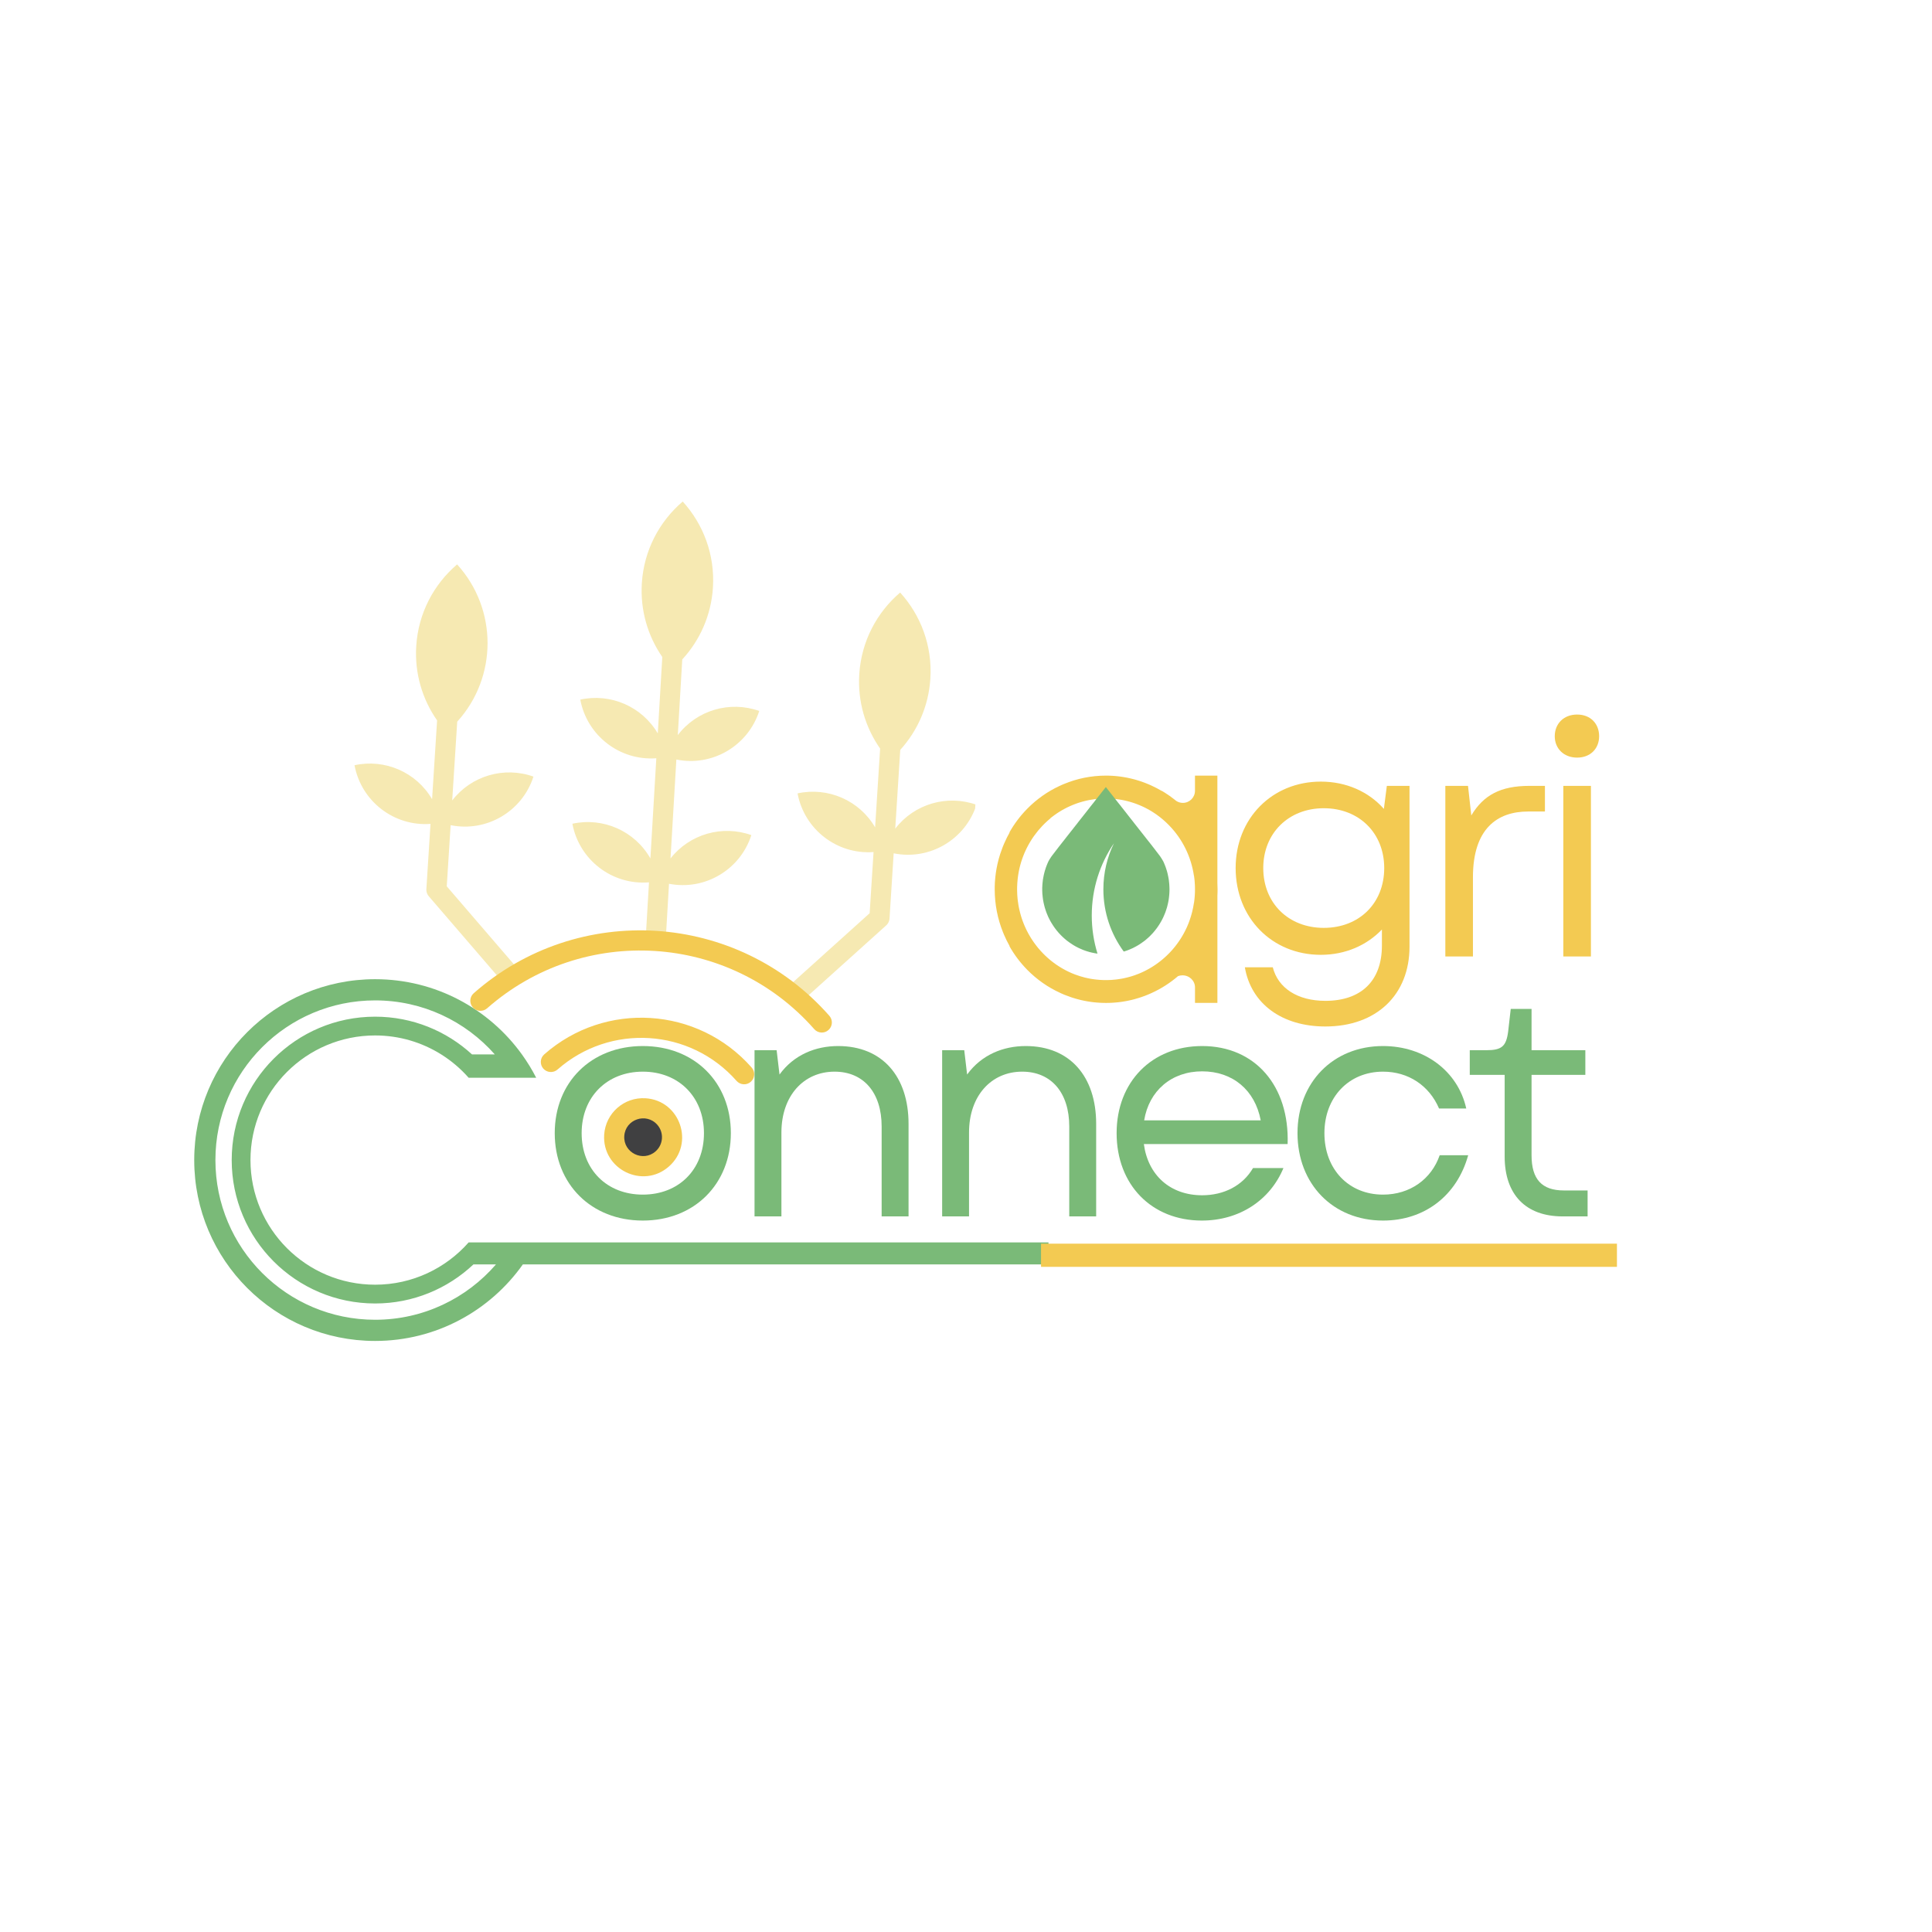 <svg xmlns="http://www.w3.org/2000/svg" xmlns:xlink="http://www.w3.org/1999/xlink" width="500" zoomAndPan="magnify" viewBox="0 0 375 375" height="500" preserveAspectRatio="xMidYMid meet" version="1.0"><defs><g/><clipPath id="181aca37aa"><path d="M 37.5 190.062 L 204 190.062 L 204 260.562 L 37.5 260.562 Z M 37.5 190.062 " clip-rule="nonzero"/></clipPath><clipPath id="b800d62bb9"><path d="M 193.039 150.547 L 236.539 150.547 L 236.539 194.797 L 193.039 194.797 Z M 193.039 150.547 " clip-rule="nonzero"/></clipPath><clipPath id="bad29632bf"><path d="M 118 214 L 132 214 L 132 227 L 118 227 Z M 118 214 " clip-rule="nonzero"/></clipPath><clipPath id="f67d741aa8"><path d="M 72.316 93.465 L 192.82 101.125 L 184.352 234.355 L 63.848 226.695 Z M 72.316 93.465 " clip-rule="nonzero"/></clipPath><clipPath id="145faebf24"><path d="M 72.316 93.465 L 192.82 101.125 L 184.352 234.355 L 63.848 226.695 Z M 72.316 93.465 " clip-rule="nonzero"/></clipPath><clipPath id="4ce171c03d"><path d="M 68 97 L 190 97 L 190 195 L 68 195 Z M 68 97 " clip-rule="nonzero"/></clipPath><clipPath id="c87dede542"><path d="M 72.316 93.465 L 192.82 101.125 L 184.352 234.355 L 63.848 226.695 Z M 72.316 93.465 " clip-rule="nonzero"/></clipPath><clipPath id="5d6f3d460e"><path d="M 72.316 93.465 L 192.82 101.125 L 184.352 234.355 L 63.848 226.695 Z M 72.316 93.465 " clip-rule="nonzero"/></clipPath><clipPath id="485a0b5b7d"><path d="M 91 180 L 162 180 L 162 229 L 91 229 Z M 91 180 " clip-rule="nonzero"/></clipPath><clipPath id="4fd4760ef6"><path d="M 72.316 93.465 L 192.82 101.125 L 184.352 234.355 L 63.848 226.695 Z M 72.316 93.465 " clip-rule="nonzero"/></clipPath><clipPath id="60ba188825"><path d="M 72.316 93.465 L 192.82 101.125 L 184.352 234.355 L 63.848 226.695 Z M 72.316 93.465 " clip-rule="nonzero"/></clipPath></defs><g clip-path="url(#181aca37aa)"><path fill="#7aba78" d="M 72.809 256.164 C 55.688 256.164 41.812 242.289 41.812 225.168 C 41.812 208.051 55.688 194.176 72.809 194.176 C 82.062 194.176 90.367 198.234 96.043 204.664 L 91.621 204.664 C 86.668 200.117 80.062 197.336 72.809 197.336 C 57.438 197.336 44.973 209.797 44.973 225.168 C 44.973 240.539 57.438 253.004 72.809 253.004 C 80.199 253.004 86.914 250.117 91.898 245.418 L 96.27 245.418 C 90.586 251.996 82.184 256.164 72.809 256.164 Z M 203.508 241.148 L 90.965 241.148 C 86.531 246.18 80.039 249.359 72.809 249.359 C 59.449 249.359 48.617 238.527 48.617 225.168 C 48.617 211.809 59.449 200.98 72.809 200.98 C 77.523 200.98 81.922 202.332 85.641 204.664 C 87.625 205.91 89.422 207.438 90.965 209.191 L 104.074 209.191 C 103.266 207.609 102.336 206.098 101.305 204.664 C 94.93 195.82 84.543 190.062 72.809 190.062 C 53.418 190.062 37.699 205.781 37.699 225.168 C 37.699 244.559 53.418 260.277 72.809 260.277 C 84.656 260.277 95.129 254.406 101.488 245.418 L 203.508 245.418 L 203.508 241.148 " fill-opacity="1" fill-rule="nonzero"/></g><path fill="#f3ca52" d="M 202.328 171.723 C 202.328 171.777 202.32 171.828 202.32 171.875 C 202.316 171.941 202.312 172.008 202.312 172.078 C 202.309 172.156 202.309 172.223 202.301 172.301 L 202.301 172.605 C 202.301 172.211 202.32 171.816 202.355 171.422 C 202.344 171.52 202.336 171.621 202.328 171.723 Z M 202.328 171.723 " fill-opacity="1" fill-rule="nonzero"/><path fill="#f3ca52" d="M 202.309 173.055 C 202.312 173.152 202.316 173.238 202.32 173.34 C 202.32 173.379 202.328 173.43 202.328 173.473 C 202.332 173.551 202.34 173.625 202.348 173.699 C 202.316 173.336 202.301 172.973 202.301 172.605 L 202.301 172.844 C 202.301 172.914 202.309 172.984 202.309 173.055 Z M 202.309 173.055 " fill-opacity="1" fill-rule="nonzero"/><path fill="#f3ca52" d="M 202.465 170.559 C 202.449 170.633 202.438 170.711 202.426 170.793 C 202.414 170.867 202.406 170.949 202.395 171.031 C 202.395 171.043 202.395 171.059 202.395 171.07 C 202.418 170.887 202.441 170.703 202.473 170.52 C 202.469 170.531 202.465 170.543 202.465 170.559 Z M 202.465 170.559 " fill-opacity="1" fill-rule="nonzero"/><path fill="#f3ca52" d="M 202.449 174.57 C 202.465 174.68 202.484 174.785 202.504 174.887 C 202.484 174.766 202.465 174.645 202.445 174.52 C 202.445 174.543 202.445 174.559 202.449 174.57 Z M 202.449 174.57 " fill-opacity="1" fill-rule="nonzero"/><path fill="#f3ca52" d="M 202.582 175.285 C 202.582 175.293 202.586 175.301 202.59 175.309 C 202.582 175.277 202.574 175.25 202.57 175.219 C 202.574 175.238 202.578 175.262 202.582 175.285 Z M 202.582 175.285 " fill-opacity="1" fill-rule="nonzero"/><path fill="#f3ca52" d="M 202.543 170.125 C 202.562 170.02 202.586 169.91 202.609 169.809 C 202.582 169.91 202.559 170.02 202.543 170.125 Z M 202.543 170.125 " fill-opacity="1" fill-rule="nonzero"/><path fill="#f3ca52" d="M 202.625 169.734 C 202.625 169.738 202.621 169.742 202.621 169.75 C 202.629 169.715 202.637 169.684 202.645 169.648 C 202.637 169.68 202.629 169.703 202.625 169.734 Z M 202.625 169.734 " fill-opacity="1" fill-rule="nonzero"/><path fill="#f3ca52" d="M 202.711 169.379 C 202.707 169.406 202.699 169.434 202.695 169.461 C 202.703 169.414 202.715 169.367 202.727 169.324 C 202.723 169.344 202.715 169.359 202.711 169.379 Z M 202.711 169.379 " fill-opacity="1" fill-rule="nonzero"/><path fill="#f3ca52" d="M 202.812 176.199 L 202.84 176.289 C 202.812 176.195 202.785 176.102 202.758 176.008 C 202.777 176.074 202.793 176.137 202.812 176.199 Z M 202.812 176.199 " fill-opacity="1" fill-rule="nonzero"/><path fill="#f3ca52" d="M 202.777 169.145 C 202.797 169.062 202.82 168.984 202.844 168.906 C 202.832 168.934 202.824 168.961 202.816 168.988 C 202.805 169.039 202.789 169.094 202.777 169.145 Z M 202.777 169.145 " fill-opacity="1" fill-rule="nonzero"/><path fill="#f3ca52" d="M 202.93 168.641 C 202.969 168.508 203.016 168.375 203.062 168.246 C 203.051 168.27 203.043 168.293 203.035 168.32 C 203 168.426 202.961 168.531 202.93 168.641 Z M 202.93 168.641 " fill-opacity="1" fill-rule="nonzero"/><path fill="#f3ca52" d="M 203.062 168.246 C 203.074 168.215 203.082 168.184 203.098 168.152 C 203.094 168.156 203.09 168.16 203.09 168.164 C 203.082 168.191 203.074 168.219 203.062 168.246 Z M 203.062 168.246 " fill-opacity="1" fill-rule="nonzero"/><path fill="#f3ca52" d="M 205.617 181.195 C 205.57 181.145 205.523 181.094 205.48 181.043 C 205.5 181.066 205.52 181.086 205.535 181.105 C 205.562 181.137 205.59 181.168 205.617 181.195 Z M 205.617 181.195 " fill-opacity="1" fill-rule="nonzero"/><path fill="#f3ca52" d="M 207.07 182.555 C 207.047 182.535 207.023 182.516 207 182.496 C 207.008 182.504 207.016 182.512 207.023 182.516 Z M 207.07 182.555 " fill-opacity="1" fill-rule="nonzero"/><path fill="#f3ca52" d="M 210.672 184.531 C 210.637 184.52 210.602 184.508 210.566 184.496 C 210.574 184.5 210.586 184.504 210.594 184.508 C 210.621 184.516 210.645 184.523 210.672 184.531 Z M 210.672 184.531 " fill-opacity="1" fill-rule="nonzero"/><path fill="#f3ca52" d="M 211.633 184.82 C 211.551 184.801 211.469 184.777 211.391 184.758 C 211.434 184.773 211.473 184.781 211.52 184.793 C 211.555 184.801 211.598 184.812 211.633 184.82 Z M 211.633 184.82 " fill-opacity="1" fill-rule="nonzero"/><path fill="#f3ca52" d="M 212 184.91 C 211.945 184.898 211.895 184.887 211.84 184.871 C 211.863 184.879 211.883 184.887 211.906 184.891 C 211.938 184.898 211.969 184.902 212 184.91 Z M 212 184.91 " fill-opacity="1" fill-rule="nonzero"/><path fill="#f3ca52" d="M 212.109 184.934 C 212.121 184.934 212.129 184.938 212.137 184.938 C 212.125 184.938 212.109 184.934 212.098 184.93 C 212.102 184.93 212.105 184.934 212.109 184.934 Z M 212.109 184.934 " fill-opacity="1" fill-rule="nonzero"/><path fill="#f3ca52" d="M 212.16 184.945 C 212.184 184.949 212.207 184.953 212.23 184.957 C 212.199 184.953 212.168 184.945 212.137 184.938 C 212.145 184.941 212.156 184.941 212.16 184.945 Z M 212.16 184.945 " fill-opacity="1" fill-rule="nonzero"/><path fill="#f3ca52" d="M 212.531 185.016 C 212.551 185.02 212.562 185.023 212.582 185.027 C 212.547 185.02 212.508 185.012 212.477 185.004 C 212.496 185.008 212.512 185.016 212.531 185.016 Z M 212.531 185.016 " fill-opacity="1" fill-rule="nonzero"/><path fill="#f3ca52" d="M 213.066 185.098 C 213.055 185.098 213.039 185.094 213.023 185.09 C 213.023 185.09 213.02 185.09 213.016 185.09 C 213.016 185.09 213.02 185.09 213.023 185.094 C 213.039 185.094 213.055 185.098 213.066 185.098 Z M 213.066 185.098 " fill-opacity="1" fill-rule="nonzero"/><path fill="#f3ca52" d="M 218.707 184.508 C 218.715 184.504 218.719 184.5 218.73 184.496 C 218.699 184.508 218.668 184.52 218.641 184.527 C 218.66 184.52 218.684 184.512 218.707 184.508 Z M 218.707 184.508 " fill-opacity="1" fill-rule="nonzero"/><g clip-path="url(#b800d62bb9)"><path fill="#f3ca52" d="M 236.293 171.391 L 236.293 150.551 L 231.945 150.551 L 231.945 153.484 C 231.945 154.785 230.895 155.84 229.594 155.84 C 229.105 155.84 228.652 155.691 228.277 155.438 C 228.277 155.434 228.273 155.434 228.27 155.43 C 228.176 155.352 228.078 155.27 227.977 155.195 C 227.375 154.715 226.75 154.27 226.109 153.867 C 225.914 153.742 225.715 153.621 225.516 153.504 C 225.504 153.5 225.492 153.492 225.48 153.488 L 225.48 153.496 C 225.492 153.504 225.504 153.508 225.516 153.516 L 225.516 153.535 C 224.871 153.152 224.211 152.809 223.539 152.5 C 223.531 152.496 223.523 152.492 223.516 152.488 C 223.484 152.473 223.457 152.461 223.426 152.449 C 223.348 152.41 223.266 152.375 223.188 152.34 C 223.156 152.328 223.129 152.316 223.098 152.305 C 223.098 152.305 223.094 152.301 223.094 152.301 C 223.086 152.297 223.078 152.297 223.07 152.289 C 223.055 152.281 223.035 152.273 223.02 152.27 C 222.914 152.223 222.805 152.18 222.699 152.137 C 222.684 152.129 222.672 152.125 222.66 152.121 C 222.547 152.07 222.434 152.027 222.32 151.984 C 222.316 151.98 222.309 151.98 222.305 151.977 C 222.297 151.977 222.289 151.973 222.281 151.969 C 221.988 151.855 221.691 151.746 221.391 151.648 C 221.285 151.613 221.18 151.574 221.07 151.543 C 220.883 151.484 220.699 151.426 220.512 151.371 C 220.391 151.336 220.266 151.301 220.145 151.27 C 219.98 151.223 219.812 151.18 219.645 151.145 C 219.547 151.117 219.449 151.098 219.352 151.074 C 219.32 151.066 219.293 151.059 219.262 151.055 C 219.211 151.043 219.164 151.031 219.113 151.023 C 219.004 150.996 218.895 150.973 218.785 150.953 C 218.68 150.93 218.574 150.914 218.469 150.895 C 218.383 150.875 218.293 150.863 218.203 150.848 C 218.074 150.824 217.945 150.801 217.812 150.785 C 217.688 150.766 217.559 150.746 217.43 150.73 C 217.297 150.711 217.156 150.695 217.02 150.68 C 216.828 150.656 216.633 150.637 216.438 150.621 C 216.352 150.613 216.262 150.605 216.176 150.602 C 216.082 150.594 215.996 150.59 215.902 150.582 C 215.828 150.578 215.754 150.574 215.68 150.574 C 215.613 150.57 215.547 150.566 215.484 150.566 L 215.477 150.566 C 215.359 150.559 215.246 150.555 215.129 150.551 L 215.105 150.551 C 214.953 150.551 214.801 150.547 214.648 150.547 C 211.773 150.547 209.023 151.125 206.508 152.176 C 206.5 152.176 206.496 152.18 206.488 152.184 C 206.363 152.234 206.238 152.289 206.113 152.34 C 206.074 152.355 206.039 152.371 206 152.395 C 205.871 152.449 205.738 152.512 205.605 152.574 C 203.34 153.629 201.219 155.109 199.355 157.008 C 197.988 158.406 196.844 159.941 195.922 161.578 C 195.914 161.59 195.906 161.598 195.902 161.609 C 195.906 161.613 195.91 161.613 195.91 161.613 C 195.918 161.602 195.926 161.586 195.93 161.578 L 195.973 161.578 C 195.609 162.219 195.281 162.875 194.988 163.543 C 194.984 163.551 194.977 163.562 194.977 163.57 C 194.961 163.602 194.945 163.629 194.934 163.66 C 194.898 163.738 194.863 163.82 194.828 163.902 C 194.816 163.934 194.805 163.961 194.793 163.992 C 194.793 163.992 194.793 163.996 194.793 163.996 C 194.789 164.004 194.781 164.012 194.781 164.023 C 194.773 164.039 194.766 164.055 194.758 164.074 C 194.727 164.148 194.695 164.227 194.664 164.301 C 194.648 164.348 194.629 164.395 194.609 164.441 C 194.445 164.867 194.289 165.297 194.148 165.73 C 194.113 165.84 194.078 165.949 194.047 166.059 C 193.988 166.25 193.934 166.438 193.879 166.629 C 193.848 166.75 193.812 166.879 193.781 167.004 C 193.734 167.172 193.691 167.34 193.656 167.512 C 193.629 167.613 193.609 167.711 193.586 167.812 C 193.578 167.844 193.574 167.871 193.566 167.902 C 193.555 167.953 193.547 168.004 193.539 168.055 C 193.512 168.168 193.488 168.277 193.469 168.391 C 193.449 168.496 193.43 168.602 193.41 168.711 C 193.395 168.801 193.379 168.891 193.363 168.984 C 193.344 169.117 193.32 169.246 193.301 169.379 C 193.285 169.508 193.266 169.641 193.25 169.77 C 193.23 169.91 193.215 170.047 193.199 170.188 C 193.176 170.387 193.16 170.586 193.145 170.785 C 193.137 170.875 193.133 170.961 193.125 171.051 C 193.117 171.145 193.113 171.238 193.105 171.328 C 193.102 171.406 193.098 171.48 193.094 171.559 C 193.094 171.625 193.09 171.691 193.09 171.758 L 193.09 171.762 C 193.086 171.883 193.082 172 193.078 172.121 L 193.078 172.145 C 193.074 172.301 193.074 172.453 193.074 172.609 C 193.074 175.543 193.637 178.348 194.668 180.914 C 194.668 180.918 194.672 180.926 194.676 180.934 C 194.727 181.059 194.777 181.188 194.832 181.312 C 194.848 181.355 194.863 181.391 194.879 181.43 C 195.199 182.18 195.562 182.918 195.969 183.637 L 195.922 183.637 C 196.844 185.27 197.988 186.809 199.355 188.207 C 201.262 190.148 203.438 191.652 205.762 192.711 C 205.77 192.719 205.777 192.719 205.785 192.727 C 205.816 192.742 205.844 192.754 205.875 192.766 C 205.953 192.805 206.035 192.84 206.117 192.875 C 206.145 192.887 206.172 192.898 206.203 192.91 C 206.203 192.91 206.207 192.914 206.207 192.914 C 206.215 192.914 206.223 192.922 206.23 192.922 C 206.246 192.93 206.266 192.938 206.281 192.945 C 206.359 192.977 206.434 193.008 206.508 193.043 C 206.551 193.059 206.598 193.078 206.641 193.098 C 207.059 193.266 207.48 193.422 207.91 193.566 C 208.016 193.602 208.121 193.637 208.23 193.672 C 208.418 193.73 208.602 193.789 208.789 193.84 C 208.91 193.875 209.035 193.91 209.156 193.941 C 209.324 193.988 209.488 194.031 209.656 194.07 C 209.754 194.098 209.852 194.117 209.949 194.141 C 209.98 194.148 210.008 194.152 210.039 194.16 C 210.09 194.172 210.137 194.18 210.188 194.191 C 210.297 194.219 210.406 194.238 210.516 194.262 C 210.621 194.281 210.723 194.301 210.832 194.32 C 210.918 194.336 211.008 194.352 211.098 194.367 C 211.227 194.387 211.355 194.41 211.488 194.43 C 211.613 194.445 211.742 194.469 211.871 194.484 C 212.008 194.5 212.141 194.52 212.277 194.535 C 212.473 194.555 212.668 194.574 212.863 194.59 C 212.949 194.598 213.039 194.605 213.125 194.609 C 213.219 194.617 213.305 194.621 213.398 194.629 C 213.473 194.633 213.547 194.637 213.621 194.641 C 213.648 194.641 213.672 194.645 213.699 194.645 C 213.738 194.645 213.777 194.648 213.816 194.648 L 213.82 194.648 C 213.836 194.648 213.848 194.648 213.863 194.648 C 213.867 194.648 213.867 194.652 213.871 194.652 C 213.969 194.652 214.07 194.66 214.172 194.66 L 214.195 194.66 C 214.363 194.664 214.531 194.668 214.703 194.668 C 214.852 194.668 215.004 194.664 215.156 194.66 L 215.18 194.66 C 215.297 194.66 215.41 194.652 215.531 194.652 L 215.535 194.652 C 215.598 194.648 215.664 194.645 215.73 194.641 C 215.805 194.637 215.879 194.637 215.953 194.629 C 216.043 194.621 216.137 194.617 216.227 194.609 C 216.316 194.605 216.398 194.598 216.488 194.59 C 216.684 194.574 216.879 194.559 217.07 194.535 C 217.207 194.52 217.344 194.504 217.48 194.484 C 217.609 194.469 217.738 194.449 217.867 194.43 C 218.055 194.402 218.242 194.371 218.43 194.336 C 218.547 194.316 218.668 194.293 218.785 194.27 C 218.965 194.234 219.137 194.199 219.312 194.16 C 219.438 194.133 219.559 194.102 219.68 194.074 C 219.852 194.031 220.023 193.988 220.195 193.945 C 220.473 193.867 220.75 193.789 221.023 193.699 C 221.168 193.656 221.309 193.609 221.453 193.562 C 221.594 193.516 221.734 193.465 221.875 193.414 C 221.984 193.375 222.09 193.34 222.199 193.297 C 222.254 193.273 222.309 193.254 222.367 193.23 C 222.367 193.23 222.367 193.23 222.371 193.23 C 222.379 193.227 222.387 193.223 222.395 193.219 C 222.402 193.219 222.41 193.215 222.418 193.211 C 222.457 193.195 222.5 193.18 222.539 193.164 C 222.598 193.141 222.652 193.117 222.707 193.098 C 222.738 193.086 222.762 193.074 222.789 193.062 C 222.805 193.055 222.82 193.051 222.832 193.043 C 222.922 193.008 223.016 192.969 223.105 192.93 C 223.125 192.922 223.141 192.914 223.16 192.906 C 223.223 192.875 223.285 192.848 223.348 192.824 C 223.375 192.809 223.398 192.801 223.422 192.789 C 223.461 192.773 223.496 192.758 223.527 192.742 C 223.547 192.73 223.57 192.723 223.59 192.711 C 223.602 192.707 223.613 192.699 223.625 192.695 C 225.406 191.879 227.102 190.801 228.652 189.465 C 228.922 189.363 229.215 189.309 229.52 189.309 C 230.863 189.309 231.949 190.359 231.949 191.66 L 231.949 185.922 L 231.949 194.664 L 236.297 194.664 L 236.297 173.828 C 236.301 173.773 236.301 173.715 236.305 173.66 C 236.309 173.59 236.312 173.523 236.312 173.457 L 236.312 173.453 C 236.32 173.332 236.32 173.215 236.324 173.098 L 236.324 173.07 C 236.328 172.918 236.328 172.762 236.328 172.605 C 236.324 172.199 236.316 171.793 236.293 171.391 Z M 204.109 158.633 C 204.215 158.551 204.316 158.473 204.422 158.395 C 204.523 158.312 204.629 158.238 204.734 158.164 C 204.84 158.09 204.945 158.016 205.051 157.945 C 205.062 157.934 205.07 157.926 205.082 157.922 C 205.18 157.855 205.281 157.789 205.383 157.723 C 205.492 157.652 205.605 157.582 205.715 157.512 C 205.883 157.41 206.051 157.309 206.219 157.211 C 206.391 157.113 206.562 157.02 206.738 156.93 C 206.855 156.867 206.973 156.809 207.09 156.75 C 207.207 156.691 207.324 156.633 207.445 156.582 C 207.551 156.527 207.66 156.48 207.766 156.434 C 207.785 156.422 207.801 156.414 207.82 156.41 C 207.934 156.355 208.051 156.309 208.168 156.262 C 208.289 156.207 208.41 156.16 208.531 156.117 C 208.535 156.113 208.535 156.113 208.543 156.113 C 208.637 156.074 208.734 156.035 208.832 156.004 C 208.883 155.984 208.93 155.965 208.984 155.949 C 209.062 155.922 209.137 155.895 209.219 155.867 C 209.258 155.852 209.301 155.84 209.344 155.824 C 209.449 155.789 209.555 155.758 209.66 155.727 C 209.773 155.688 209.887 155.656 210.004 155.625 C 210.035 155.613 210.066 155.605 210.102 155.598 C 210.211 155.566 210.32 155.535 210.434 155.512 C 210.562 155.477 210.691 155.445 210.824 155.414 C 210.953 155.383 211.082 155.355 211.219 155.328 C 211.348 155.301 211.48 155.277 211.613 155.254 C 211.875 155.203 212.148 155.16 212.418 155.125 C 212.551 155.109 212.684 155.094 212.82 155.078 C 212.82 155.078 212.82 155.078 212.824 155.078 L 212.738 155.184 C 213.152 155.047 213.629 155.246 213.949 155.496 C 213.953 155.5 213.957 155.504 213.965 155.504 C 214.039 155.266 214.195 155.086 214.387 154.984 C 214.473 154.98 214.559 154.98 214.648 154.98 C 214.812 154.98 214.98 154.98 215.145 154.988 C 215.254 155.051 215.355 155.141 215.445 155.27 C 215.371 155.137 215.547 155.277 215.703 155.305 C 215.734 155.312 215.77 155.324 215.801 155.332 C 216 155.164 216.262 155.086 216.496 155.113 L 216.469 155.078 C 216.742 155.109 217.012 155.145 217.281 155.184 C 217.387 155.199 217.488 155.219 217.594 155.238 C 217.641 155.246 217.688 155.254 217.734 155.262 C 217.848 155.285 217.965 155.305 218.074 155.328 C 218.188 155.352 218.301 155.375 218.41 155.398 C 218.484 155.414 218.555 155.434 218.625 155.453 C 218.699 155.465 218.77 155.484 218.844 155.504 C 218.945 155.531 219.051 155.559 219.152 155.586 C 219.219 155.605 219.285 155.621 219.352 155.641 C 219.441 155.668 219.531 155.695 219.621 155.723 C 219.684 155.738 219.746 155.762 219.809 155.781 C 219.836 155.785 219.859 155.793 219.883 155.805 C 219.949 155.824 220.02 155.848 220.09 155.871 C 220.234 155.918 220.379 155.969 220.52 156.023 C 220.605 156.055 220.688 156.086 220.777 156.121 C 220.836 156.145 220.895 156.164 220.949 156.191 C 221.008 156.211 221.066 156.234 221.125 156.262 C 221.223 156.297 221.312 156.34 221.406 156.379 C 221.418 156.383 221.43 156.387 221.438 156.391 C 221.48 156.41 221.527 156.43 221.57 156.449 C 221.594 156.461 221.621 156.473 221.648 156.484 C 221.715 156.516 221.781 156.547 221.852 156.578 C 221.898 156.602 221.949 156.625 222 156.648 C 222.035 156.664 222.07 156.684 222.109 156.703 C 222.141 156.719 222.172 156.734 222.207 156.75 C 222.277 156.785 222.352 156.82 222.426 156.863 C 222.488 156.895 222.555 156.926 222.617 156.961 C 222.652 156.98 222.695 157 222.734 157.023 C 222.84 157.082 222.949 157.141 223.051 157.199 C 223.168 157.266 223.281 157.332 223.395 157.398 C 223.43 157.418 223.469 157.445 223.504 157.465 C 223.57 157.504 223.633 157.547 223.699 157.586 C 223.73 157.605 223.762 157.625 223.789 157.645 C 223.793 157.645 223.797 157.648 223.797 157.648 C 223.918 157.727 224.039 157.805 224.152 157.883 C 224.203 157.914 224.254 157.949 224.305 157.984 C 224.348 158.016 224.391 158.047 224.438 158.074 C 224.441 158.078 224.445 158.082 224.449 158.086 C 224.496 158.117 224.543 158.152 224.586 158.184 C 225.387 158.762 226.152 159.414 226.867 160.145 C 229.582 162.91 231.203 166.367 231.738 169.961 L 231.75 169.961 C 231.777 170.117 231.797 170.277 231.816 170.438 C 231.828 170.531 231.84 170.625 231.848 170.719 C 231.852 170.727 231.852 170.734 231.852 170.742 C 231.852 170.762 231.855 170.785 231.859 170.805 C 231.867 170.922 231.879 171.035 231.887 171.152 C 231.898 171.246 231.902 171.34 231.906 171.43 C 231.906 171.461 231.91 171.484 231.91 171.516 C 231.914 171.547 231.914 171.578 231.918 171.609 C 231.926 171.789 231.934 171.969 231.941 172.148 C 231.941 172.18 231.941 172.211 231.941 172.242 L 231.941 172.285 C 231.945 172.391 231.945 172.5 231.945 172.609 C 231.945 172.797 231.941 172.988 231.938 173.176 C 231.934 173.27 231.93 173.363 231.926 173.457 C 231.926 173.488 231.922 173.52 231.922 173.551 C 231.914 173.66 231.91 173.77 231.902 173.879 C 231.895 173.961 231.887 174.047 231.883 174.133 C 231.879 174.18 231.875 174.227 231.867 174.277 C 231.867 174.285 231.867 174.293 231.867 174.301 C 231.859 174.363 231.855 174.43 231.848 174.492 C 231.848 174.492 231.848 174.496 231.848 174.496 C 231.844 174.543 231.836 174.594 231.832 174.641 C 231.828 174.672 231.824 174.711 231.82 174.75 C 231.809 174.84 231.797 174.93 231.785 175.023 C 231.777 175.082 231.77 175.137 231.762 175.195 C 231.758 175.215 231.754 175.234 231.75 175.254 L 231.742 175.254 C 231.57 176.43 231.281 177.59 230.875 178.715 C 230.816 178.883 230.754 179.047 230.688 179.211 C 230.66 179.281 230.633 179.355 230.602 179.43 C 230.586 179.465 230.574 179.496 230.559 179.527 C 230.535 179.586 230.512 179.648 230.484 179.703 C 230.469 179.746 230.449 179.785 230.434 179.824 C 230.43 179.836 230.422 179.852 230.418 179.863 C 230.371 179.961 230.328 180.062 230.281 180.164 C 230.273 180.176 230.266 180.191 230.258 180.207 C 230.254 180.219 230.246 180.234 230.238 180.25 C 230.191 180.348 230.148 180.441 230.098 180.535 C 230.094 180.543 230.09 180.551 230.09 180.559 C 230.086 180.566 230.082 180.574 230.078 180.582 C 230.07 180.598 230.059 180.617 230.051 180.633 C 230.051 180.637 230.051 180.637 230.051 180.637 C 230.031 180.672 230.016 180.707 229.996 180.742 C 229.984 180.766 229.973 180.793 229.957 180.816 C 229.945 180.84 229.934 180.863 229.918 180.887 C 229.902 180.922 229.887 180.953 229.871 180.984 C 229.828 181.062 229.785 181.145 229.742 181.223 C 229.719 181.266 229.699 181.305 229.676 181.344 C 229.641 181.406 229.605 181.469 229.566 181.531 C 229.562 181.539 229.555 181.547 229.551 181.559 C 229.547 181.566 229.543 181.574 229.539 181.586 C 229.523 181.605 229.508 181.629 229.496 181.652 C 229.445 181.738 229.395 181.824 229.344 181.91 C 229.277 182.02 229.211 182.121 229.145 182.227 C 229.137 182.242 229.125 182.258 229.117 182.273 C 229.051 182.371 228.988 182.469 228.922 182.566 C 228.832 182.699 228.738 182.832 228.645 182.965 C 228.586 183.051 228.523 183.137 228.461 183.219 C 228.375 183.332 228.289 183.449 228.203 183.559 C 228.133 183.652 228.059 183.746 227.977 183.84 C 227.855 183.992 227.73 184.145 227.602 184.293 C 227.473 184.438 227.34 184.586 227.207 184.73 C 227.117 184.824 227.027 184.922 226.938 185.012 C 226.766 185.188 226.586 185.363 226.41 185.531 C 226.289 185.645 226.168 185.758 226.043 185.867 C 225.961 185.945 225.879 186.016 225.793 186.086 C 225.703 186.168 225.613 186.242 225.52 186.316 C 225.5 186.332 225.488 186.348 225.473 186.359 C 225.379 186.434 225.285 186.508 225.188 186.582 C 225.086 186.664 224.98 186.742 224.879 186.82 C 224.773 186.902 224.668 186.977 224.562 187.051 C 224.457 187.129 224.355 187.203 224.246 187.273 C 224.238 187.277 224.227 187.289 224.215 187.293 C 224.117 187.363 224.016 187.43 223.914 187.492 C 223.805 187.566 223.695 187.637 223.582 187.703 C 223.418 187.805 223.25 187.906 223.078 188.004 C 222.906 188.102 222.734 188.195 222.559 188.285 C 222.441 188.352 222.328 188.41 222.207 188.465 C 222.094 188.523 221.973 188.582 221.855 188.637 C 221.746 188.688 221.641 188.738 221.531 188.785 C 221.512 188.793 221.496 188.801 221.48 188.809 C 221.363 188.859 221.246 188.91 221.129 188.957 C 221.008 189.008 220.891 189.055 220.766 189.102 C 220.766 189.102 220.762 189.102 220.758 189.102 C 220.66 189.141 220.566 189.176 220.469 189.211 C 220.414 189.23 220.367 189.25 220.316 189.27 C 220.238 189.297 220.16 189.324 220.082 189.348 C 220.043 189.363 219.996 189.375 219.953 189.391 C 219.848 189.426 219.742 189.461 219.637 189.492 C 219.523 189.527 219.41 189.559 219.297 189.594 C 219.262 189.602 219.23 189.609 219.195 189.617 C 219.09 189.648 218.977 189.68 218.867 189.707 C 218.738 189.742 218.605 189.773 218.477 189.801 C 218.344 189.832 218.215 189.863 218.082 189.891 C 217.949 189.918 217.816 189.941 217.684 189.965 C 217.418 190.012 217.152 190.055 216.883 190.09 C 216.75 190.105 216.613 190.125 216.48 190.137 C 216.477 190.137 216.477 190.137 216.477 190.137 C 215.961 190.195 215.438 190.227 214.914 190.234 C 214.824 190.234 214.738 190.234 214.648 190.234 C 214.484 190.234 214.32 190.234 214.152 190.227 C 213.684 190.215 213.219 190.18 212.758 190.129 C 212.73 190.125 212.699 190.121 212.668 190.117 C 212.609 190.113 212.547 190.105 212.488 190.098 C 212.328 190.078 212.172 190.055 212.02 190.031 C 211.973 190.023 211.93 190.016 211.887 190.012 C 211.875 190.008 211.867 190.008 211.855 190.004 C 211.848 190.004 211.836 190.004 211.828 190 C 211.824 190 211.82 190 211.816 190 C 211.805 190 211.797 189.996 211.789 189.996 C 211.762 189.992 211.738 189.984 211.711 189.98 C 211.703 189.98 211.691 189.98 211.684 189.977 C 211.68 189.977 211.676 189.977 211.672 189.977 C 211.664 189.973 211.656 189.973 211.648 189.973 C 211.625 189.969 211.605 189.965 211.586 189.957 C 211.547 189.949 211.512 189.945 211.473 189.938 C 211.434 189.93 211.398 189.922 211.359 189.914 C 211.355 189.914 211.352 189.914 211.344 189.914 C 211.336 189.91 211.328 189.91 211.316 189.906 C 211.285 189.902 211.254 189.895 211.223 189.891 C 211.211 189.887 211.199 189.883 211.191 189.883 C 211.188 189.883 211.184 189.883 211.18 189.879 C 210.973 189.836 210.762 189.789 210.555 189.738 C 209.934 189.582 209.316 189.391 208.711 189.164 C 208.551 189.102 208.387 189.039 208.223 188.973 C 208.152 188.941 208.082 188.914 208.012 188.883 C 207.98 188.871 207.945 188.855 207.914 188.844 C 207.855 188.816 207.797 188.789 207.742 188.766 C 207.703 188.746 207.664 188.73 207.625 188.711 C 207.613 188.707 207.598 188.699 207.59 188.695 C 207.492 188.648 207.395 188.605 207.297 188.559 C 207.281 188.551 207.266 188.543 207.25 188.535 C 207.238 188.527 207.223 188.52 207.211 188.516 C 207.117 188.469 207.02 188.418 206.93 188.371 C 206.922 188.367 206.91 188.363 206.906 188.359 C 206.898 188.359 206.891 188.352 206.883 188.352 C 206.867 188.344 206.848 188.332 206.832 188.324 C 206.832 188.32 206.828 188.32 206.828 188.32 C 206.793 188.305 206.762 188.285 206.73 188.266 C 206.703 188.25 206.68 188.238 206.656 188.227 C 206.633 188.211 206.605 188.199 206.582 188.184 C 206.551 188.168 206.523 188.152 206.488 188.137 C 206.41 188.094 206.332 188.051 206.254 188.004 C 206.215 187.98 206.176 187.961 206.137 187.938 C 206.074 187.902 206.016 187.867 205.953 187.828 C 205.945 187.824 205.938 187.816 205.926 187.812 C 205.918 187.809 205.91 187.805 205.898 187.797 C 205.879 187.781 205.855 187.766 205.832 187.754 C 205.746 187.703 205.664 187.652 205.578 187.598 C 205.477 187.531 205.371 187.465 205.27 187.395 C 205.254 187.387 205.238 187.375 205.223 187.367 C 205.129 187.301 205.031 187.234 204.934 187.168 C 204.805 187.078 204.676 186.98 204.547 186.887 C 204.461 186.824 204.379 186.762 204.297 186.699 C 204.184 186.609 204.074 186.523 203.961 186.434 C 203.871 186.363 203.781 186.285 203.688 186.207 C 203.539 186.082 203.391 185.953 203.246 185.82 C 203.102 185.688 202.957 185.555 202.816 185.418 C 202.723 185.328 202.629 185.238 202.539 185.145 C 202.363 184.965 202.195 184.785 202.027 184.605 C 201.918 184.484 201.809 184.359 201.699 184.23 C 201.625 184.148 201.555 184.062 201.484 183.98 C 201.406 183.883 201.332 183.793 201.262 183.699 C 201.246 183.68 201.234 183.664 201.219 183.648 C 201.145 183.555 201.07 183.457 201 183.359 C 200.918 183.258 200.84 183.152 200.766 183.047 C 200.688 182.938 200.613 182.832 200.539 182.723 C 200.465 182.613 200.391 182.508 200.324 182.398 C 200.316 182.391 200.309 182.379 200.301 182.367 C 200.234 182.266 200.168 182.164 200.105 182.062 C 200.035 181.949 199.969 181.836 199.902 181.723 C 199.801 181.551 199.703 181.379 199.605 181.207 C 199.512 181.031 199.418 180.855 199.328 180.676 C 199.266 180.559 199.207 180.441 199.152 180.32 C 199.094 180.199 199.039 180.078 198.984 179.957 C 198.938 179.848 198.887 179.738 198.84 179.629 C 198.832 179.609 198.828 179.594 198.82 179.578 C 198.77 179.457 198.719 179.34 198.672 179.219 C 198.621 179.098 198.578 178.973 198.531 178.848 C 198.531 178.848 198.527 178.844 198.527 178.84 C 198.492 178.742 198.457 178.645 198.422 178.547 C 198.406 178.492 198.387 178.441 198.367 178.387 C 198.34 178.309 198.312 178.23 198.289 178.152 C 198.273 178.105 198.262 178.062 198.246 178.02 C 198.211 177.91 198.18 177.805 198.148 177.695 C 198.113 177.578 198.082 177.461 198.051 177.348 C 198.039 177.312 198.031 177.277 198.023 177.246 C 197.992 177.137 197.965 177.02 197.938 176.906 C 197.902 176.777 197.871 176.645 197.844 176.512 C 197.812 176.379 197.785 176.246 197.758 176.109 C 197.73 175.977 197.707 175.84 197.684 175.707 C 197.637 175.434 197.598 175.16 197.562 174.883 C 197.543 174.75 197.527 174.613 197.512 174.473 C 197.512 174.473 197.512 174.473 197.512 174.469 C 197.457 173.945 197.43 173.414 197.422 172.875 C 197.418 172.785 197.418 172.695 197.418 172.605 C 197.418 172.438 197.422 172.27 197.426 172.102 C 197.438 171.621 197.473 171.148 197.523 170.676 C 197.523 170.648 197.527 170.617 197.531 170.586 C 197.539 170.523 197.547 170.465 197.555 170.402 C 197.57 170.238 197.594 170.082 197.617 169.922 C 197.625 169.875 197.629 169.832 197.637 169.789 C 197.645 169.754 197.648 169.719 197.656 169.684 C 197.664 169.613 197.676 169.547 197.688 169.484 C 197.695 169.441 197.703 169.402 197.711 169.367 C 197.719 169.328 197.723 169.289 197.73 169.254 C 197.73 169.238 197.734 169.227 197.738 169.207 C 197.754 169.117 197.777 169.02 197.793 168.93 C 197.809 168.863 197.82 168.797 197.836 168.727 C 197.863 168.602 197.895 168.477 197.922 168.348 C 197.926 168.336 197.93 168.324 197.934 168.309 C 197.957 168.211 197.984 168.113 198.012 168.012 C 198.012 168.004 198.016 167.992 198.016 167.984 C 198.023 167.953 198.031 167.918 198.043 167.887 C 198.051 167.855 198.055 167.832 198.066 167.809 C 198.066 167.801 198.07 167.793 198.07 167.781 C 198.086 167.719 198.105 167.656 198.129 167.594 C 198.129 167.57 198.137 167.547 198.145 167.523 C 198.145 167.523 198.145 167.523 198.145 167.52 C 198.148 167.512 198.152 167.5 198.156 167.492 C 198.164 167.461 198.176 167.43 198.184 167.395 C 198.207 167.316 198.23 167.242 198.254 167.164 C 198.266 167.129 198.277 167.09 198.293 167.051 C 198.309 167 198.328 166.941 198.348 166.891 C 198.355 166.859 198.363 166.832 198.375 166.801 C 198.379 166.785 198.387 166.77 198.391 166.754 C 198.395 166.738 198.402 166.727 198.406 166.711 C 198.422 166.664 198.441 166.609 198.461 166.562 C 198.48 166.5 198.504 166.438 198.527 166.375 C 198.539 166.336 198.555 166.301 198.57 166.262 C 198.59 166.211 198.605 166.164 198.629 166.113 C 198.637 166.09 198.645 166.062 198.656 166.039 C 198.66 166.027 198.664 166.012 198.672 166 C 198.703 165.918 198.734 165.836 198.77 165.758 C 198.781 165.73 198.789 165.707 198.801 165.68 C 198.828 165.617 198.855 165.555 198.879 165.492 C 198.902 165.445 198.922 165.398 198.945 165.352 C 198.969 165.289 198.996 165.23 199.027 165.168 C 199.051 165.109 199.078 165.055 199.105 164.996 C 199.129 164.941 199.156 164.883 199.188 164.828 C 199.211 164.773 199.234 164.723 199.262 164.672 C 199.293 164.605 199.324 164.543 199.359 164.48 C 199.375 164.449 199.391 164.418 199.41 164.383 C 199.461 164.277 199.52 164.176 199.574 164.07 C 199.633 163.961 199.695 163.852 199.758 163.742 C 199.816 163.633 199.883 163.527 199.945 163.422 C 199.953 163.406 199.965 163.395 199.973 163.379 C 200.047 163.246 200.129 163.117 200.211 162.992 C 200.27 162.895 200.332 162.801 200.395 162.707 C 200.457 162.613 200.523 162.52 200.586 162.426 C 200.648 162.332 200.715 162.242 200.781 162.152 C 201.246 161.504 201.754 160.891 202.305 160.316 C 202.473 160.137 202.641 159.965 202.816 159.797 L 202.82 159.797 C 203.16 159.465 203.516 159.148 203.883 158.844 L 203.883 158.809 C 203.961 158.75 204.035 158.688 204.109 158.633 Z M 204.109 158.633 " fill-opacity="1" fill-rule="nonzero"/></g><path fill="#f3ca52" d="M 215.566 160.043 C 215.512 160.039 215.465 160.031 215.418 160.031 C 215.352 160.027 215.285 160.023 215.219 160.023 C 215.141 160.02 215.078 160.02 215 160.012 L 214.699 160.012 C 215.086 160.012 215.477 160.031 215.863 160.066 C 215.766 160.055 215.664 160.047 215.566 160.043 Z M 215.566 160.043 " fill-opacity="1" fill-rule="nonzero"/><path fill="#f3ca52" d="M 214.465 160.012 C 214.398 160.012 214.332 160.016 214.258 160.016 C 214.164 160.023 214.078 160.027 213.984 160.031 C 213.941 160.031 213.895 160.035 213.852 160.039 C 213.777 160.043 213.699 160.051 213.629 160.059 C 213.984 160.027 214.344 160.012 214.699 160.012 Z M 214.465 160.012 " fill-opacity="1" fill-rule="nonzero"/><path fill="#f3ca52" d="M 216.711 160.18 C 216.633 160.164 216.559 160.152 216.477 160.141 C 216.406 160.129 216.324 160.121 216.242 160.109 C 216.23 160.109 216.219 160.109 216.207 160.105 C 216.387 160.129 216.566 160.156 216.746 160.188 C 216.734 160.184 216.723 160.18 216.711 160.18 Z M 216.711 160.18 " fill-opacity="1" fill-rule="nonzero"/><path fill="#f3ca52" d="M 212.773 160.164 C 212.668 160.176 212.562 160.199 212.465 160.219 C 212.586 160.195 212.703 160.176 212.824 160.156 C 212.801 160.156 212.785 160.156 212.773 160.164 Z M 212.773 160.164 " fill-opacity="1" fill-rule="nonzero"/><path fill="#f3ca52" d="M 212.074 160.297 C 212.066 160.301 212.059 160.301 212.051 160.305 C 212.078 160.297 212.109 160.293 212.141 160.285 C 212.117 160.289 212.098 160.293 212.074 160.297 Z M 212.074 160.297 " fill-opacity="1" fill-rule="nonzero"/><path fill="#f3ca52" d="M 217.133 160.258 C 217.238 160.277 217.344 160.301 217.445 160.328 C 217.344 160.297 217.238 160.273 217.133 160.258 Z M 217.133 160.258 " fill-opacity="1" fill-rule="nonzero"/><path fill="#f3ca52" d="M 217.516 160.344 C 217.512 160.34 217.504 160.34 217.5 160.34 C 217.531 160.348 217.566 160.355 217.598 160.363 C 217.57 160.355 217.543 160.348 217.516 160.344 Z M 217.516 160.344 " fill-opacity="1" fill-rule="nonzero"/><path fill="#f3ca52" d="M 217.863 160.43 C 217.836 160.422 217.812 160.418 217.785 160.41 C 217.828 160.422 217.875 160.434 217.918 160.445 C 217.898 160.441 217.883 160.434 217.863 160.43 Z M 217.863 160.43 " fill-opacity="1" fill-rule="nonzero"/><path fill="#f3ca52" d="M 211.176 160.531 L 211.09 160.559 C 211.18 160.531 211.273 160.504 211.363 160.48 C 211.301 160.496 211.238 160.516 211.176 160.531 Z M 211.176 160.531 " fill-opacity="1" fill-rule="nonzero"/><path fill="#f3ca52" d="M 218.246 160.535 C 218.195 160.523 218.145 160.508 218.094 160.496 C 218.172 160.52 218.246 160.543 218.328 160.566 C 218.301 160.555 218.273 160.547 218.246 160.535 Z M 218.246 160.535 " fill-opacity="1" fill-rule="nonzero"/><path fill="#f3ca52" d="M 218.902 160.758 C 218.797 160.723 218.695 160.684 218.586 160.652 C 218.719 160.695 218.848 160.738 218.973 160.789 C 218.953 160.777 218.93 160.77 218.902 160.758 Z M 218.902 160.758 " fill-opacity="1" fill-rule="nonzero"/><path fill="#f3ca52" d="M 219.055 160.816 C 219.027 160.809 219.004 160.797 218.973 160.789 C 219.008 160.801 219.035 160.812 219.066 160.824 C 219.062 160.82 219.059 160.816 219.055 160.816 Z M 219.055 160.816 " fill-opacity="1" fill-rule="nonzero"/><path fill="#f3ca52" d="M 206.367 163.312 C 206.336 163.34 206.309 163.367 206.277 163.395 C 206.328 163.348 206.379 163.301 206.43 163.254 C 206.406 163.273 206.387 163.293 206.367 163.312 Z M 206.367 163.312 " fill-opacity="1" fill-rule="nonzero"/><path fill="#f3ca52" d="M 204.984 164.828 L 204.945 164.879 C 204.965 164.855 204.984 164.828 205.004 164.805 C 205 164.812 204.988 164.82 204.984 164.828 Z M 204.984 164.828 " fill-opacity="1" fill-rule="nonzero"/><path fill="#f3ca52" d="M 203.008 168.551 C 203.02 168.512 203.031 168.477 203.043 168.441 C 203.039 168.449 203.035 168.461 203.031 168.473 C 203.023 168.5 203.016 168.523 203.008 168.551 Z M 203.008 168.551 " fill-opacity="1" fill-rule="nonzero"/><path fill="#f3ca52" d="M 202.75 169.414 C 202.742 169.453 202.734 169.492 202.723 169.531 C 202.746 169.449 202.766 169.363 202.789 169.281 C 202.773 169.328 202.762 169.367 202.75 169.414 Z M 202.75 169.414 " fill-opacity="1" fill-rule="nonzero"/><path fill="#f3ca52" d="M 202.637 169.906 C 202.648 169.852 202.66 169.797 202.676 169.742 C 202.668 169.762 202.66 169.785 202.656 169.809 C 202.648 169.84 202.645 169.871 202.637 169.906 Z M 202.637 169.906 " fill-opacity="1" fill-rule="nonzero"/><path fill="#f3ca52" d="M 202.609 170.047 C 202.613 170.031 202.613 170.016 202.617 170.004 C 202.617 170.008 202.613 170.012 202.613 170.016 C 202.613 170.027 202.609 170.035 202.609 170.047 Z M 202.609 170.047 " fill-opacity="1" fill-rule="nonzero"/><path fill="#f3ca52" d="M 202.59 170.141 C 202.594 170.109 202.602 170.074 202.609 170.047 C 202.605 170.055 202.605 170.062 202.605 170.07 C 202.598 170.09 202.594 170.117 202.59 170.141 Z M 202.59 170.141 " fill-opacity="1" fill-rule="nonzero"/><path fill="#f3ca52" d="M 202.523 170.496 C 202.531 170.461 202.539 170.426 202.543 170.387 C 202.539 170.41 202.535 170.426 202.531 170.449 C 202.527 170.465 202.527 170.48 202.523 170.496 Z M 202.523 170.496 " fill-opacity="1" fill-rule="nonzero"/><path fill="#f3ca52" d="M 202.461 170.922 C 202.461 170.945 202.457 170.969 202.453 170.992 C 202.457 170.957 202.461 170.922 202.469 170.887 C 202.465 170.898 202.461 170.91 202.461 170.922 Z M 202.461 170.922 " fill-opacity="1" fill-rule="nonzero"/><path fill="#f3ca52" d="M 202.387 171.633 L 202.387 171.688 C 202.395 171.566 202.402 171.445 202.418 171.324 C 202.41 171.367 202.406 171.41 202.398 171.457 C 202.395 171.512 202.391 171.578 202.387 171.633 Z M 202.387 171.633 " fill-opacity="1" fill-rule="nonzero"/><path fill="#f3ca52" d="M 202.387 173.578 C 202.391 173.637 202.395 173.699 202.398 173.754 C 202.402 173.777 202.406 173.793 202.41 173.816 C 202.398 173.719 202.391 173.625 202.387 173.527 Z M 202.387 173.578 " fill-opacity="1" fill-rule="nonzero"/><path fill="#f3ca52" d="M 202.465 174.312 C 202.461 174.293 202.461 174.27 202.457 174.25 C 202.457 174.262 202.461 174.273 202.461 174.289 C 202.461 174.293 202.465 174.305 202.465 174.312 Z M 202.465 174.312 " fill-opacity="1" fill-rule="nonzero"/><path fill="#f3ca52" d="M 202.605 175.148 C 202.605 175.152 202.605 175.16 202.609 175.168 C 202.605 175.148 202.602 175.129 202.598 175.109 C 202.598 175.121 202.602 175.133 202.605 175.148 Z M 202.605 175.148 " fill-opacity="1" fill-rule="nonzero"/><path fill="#f3ca52" d="M 202.656 175.402 C 202.66 175.422 202.664 175.438 202.672 175.457 C 202.66 175.414 202.648 175.367 202.641 175.324 C 202.645 175.352 202.652 175.375 202.656 175.402 Z M 202.656 175.402 " fill-opacity="1" fill-rule="nonzero"/><path fill="#f3ca52" d="M 202.734 175.727 C 202.738 175.75 202.746 175.773 202.75 175.797 C 202.758 175.832 202.766 175.863 202.777 175.898 C 202.766 175.844 202.75 175.785 202.734 175.727 Z M 202.734 175.727 " fill-opacity="1" fill-rule="nonzero"/><path fill="#f3ca52" d="M 203.031 176.746 C 203.035 176.754 203.039 176.758 203.043 176.77 C 203.031 176.738 203.02 176.707 203.012 176.676 C 203.02 176.699 203.027 176.723 203.031 176.746 Z M 203.031 176.746 " fill-opacity="1" fill-rule="nonzero"/><path fill="#7aba78" d="M 226.996 172.605 C 226.996 172.691 226.992 172.762 226.992 172.844 C 226.992 172.914 226.992 172.984 226.988 173.055 C 226.984 173.152 226.98 173.242 226.973 173.34 C 226.973 173.379 226.973 173.43 226.965 173.473 C 226.961 173.574 226.953 173.676 226.941 173.773 C 226.926 173.898 226.918 174.035 226.902 174.156 C 226.887 174.27 226.871 174.383 226.859 174.496 C 226.859 174.504 226.855 174.512 226.855 174.52 C 226.852 174.535 226.852 174.543 226.852 174.555 C 226.848 174.559 226.848 174.566 226.848 174.574 C 226.832 174.691 226.809 174.805 226.789 174.918 C 226.785 174.945 226.777 174.977 226.77 175.008 C 226.758 175.078 226.746 175.152 226.73 175.219 C 226.727 175.242 226.723 175.262 226.715 175.285 C 226.688 175.41 226.66 175.531 226.629 175.652 C 226.598 175.793 226.562 175.93 226.527 176.066 C 226.512 176.109 226.5 176.156 226.484 176.203 C 226.477 176.23 226.473 176.258 226.457 176.289 C 226.445 176.324 226.438 176.352 226.43 176.379 C 226.414 176.438 226.395 176.492 226.375 176.543 C 226.363 176.605 226.344 176.656 226.32 176.715 C 226.312 176.734 226.309 176.754 226.301 176.77 C 226.277 176.855 226.25 176.93 226.223 177.008 C 226.211 177.035 226.203 177.062 226.191 177.09 C 226.148 177.203 226.105 177.309 226.055 177.426 C 226.012 177.543 225.961 177.652 225.91 177.773 C 225.863 177.883 225.812 178 225.762 178.105 C 225.703 178.219 225.652 178.328 225.598 178.43 C 225.535 178.551 225.473 178.672 225.41 178.789 C 225.367 178.871 225.316 178.953 225.27 179.027 C 225.25 179.066 225.23 179.102 225.207 179.137 C 225.203 179.145 225.203 179.145 225.203 179.145 C 225.137 179.258 225.062 179.375 224.992 179.484 C 224.988 179.488 224.988 179.496 224.984 179.5 C 224.914 179.609 224.836 179.715 224.766 179.82 C 224.766 179.836 224.762 179.836 224.762 179.836 C 224.691 179.934 224.621 180.039 224.543 180.141 C 224.527 180.16 224.516 180.18 224.5 180.199 C 224.434 180.285 224.367 180.375 224.297 180.461 C 224.285 180.48 224.273 180.496 224.262 180.508 C 224.195 180.59 224.141 180.668 224.07 180.746 C 223.969 180.871 223.863 180.992 223.762 181.109 C 223.668 181.207 223.578 181.305 223.484 181.398 L 223.48 181.406 C 223.379 181.516 223.277 181.621 223.172 181.723 C 223.164 181.73 223.16 181.734 223.156 181.742 C 223.07 181.816 222.984 181.898 222.906 181.969 C 222.832 182.039 222.762 182.102 222.688 182.164 C 222.641 182.211 222.586 182.258 222.535 182.297 C 222.496 182.324 222.465 182.363 222.426 182.387 C 222.375 182.43 222.32 182.469 222.273 182.52 C 222.195 182.578 222.113 182.637 222.035 182.699 C 221.98 182.746 221.922 182.785 221.859 182.828 C 221.789 182.883 221.711 182.938 221.629 182.988 C 221.48 183.102 221.32 183.203 221.168 183.305 C 221.086 183.352 221.004 183.402 220.93 183.453 C 220.848 183.504 220.766 183.547 220.691 183.59 C 220.645 183.613 220.602 183.645 220.559 183.668 C 220.461 183.723 220.359 183.781 220.254 183.828 C 220.246 183.832 220.234 183.844 220.227 183.844 C 220.184 183.867 220.133 183.895 220.09 183.914 C 220.027 183.945 219.973 183.969 219.918 184.004 C 219.906 184.008 219.895 184.016 219.887 184.02 C 219.875 184.023 219.867 184.027 219.855 184.031 C 219.781 184.066 219.711 184.098 219.629 184.133 C 219.57 184.16 219.512 184.188 219.453 184.211 C 219.352 184.258 219.25 184.297 219.145 184.344 C 219.066 184.375 218.988 184.406 218.906 184.434 C 218.879 184.445 218.852 184.453 218.824 184.465 C 218.789 184.473 218.762 184.484 218.734 184.496 C 218.734 184.496 218.73 184.496 218.73 184.5 C 218.719 184.504 218.715 184.508 218.703 184.512 C 218.703 184.512 218.703 184.512 218.699 184.512 C 218.68 184.52 218.66 184.523 218.641 184.531 C 218.633 184.531 218.629 184.531 218.625 184.535 C 218.602 184.543 218.574 184.555 218.543 184.562 C 218.496 184.578 218.445 184.594 218.391 184.613 C 218.301 184.641 218.211 184.672 218.121 184.695 C 215.633 181.312 214.164 177.133 214.164 172.609 C 214.164 169.406 214.902 166.375 216.219 163.676 C 213.5 167.672 211.91 172.5 211.91 177.699 C 211.91 180.273 212.301 182.758 213.023 185.094 C 213.039 185.098 213.055 185.098 213.066 185.102 C 213.055 185.098 213.039 185.098 213.023 185.098 C 213.016 185.094 213.008 185.094 212.996 185.094 C 212.992 185.094 212.984 185.09 212.977 185.09 C 212.973 185.09 212.965 185.086 212.961 185.086 C 212.949 185.086 212.941 185.082 212.934 185.082 C 212.926 185.082 212.918 185.082 212.91 185.082 C 212.902 185.078 212.891 185.074 212.879 185.074 C 212.875 185.074 212.867 185.074 212.859 185.074 C 212.77 185.059 212.676 185.043 212.582 185.031 C 212.57 185.027 212.562 185.027 212.555 185.027 C 212.547 185.023 212.539 185.023 212.531 185.023 C 212.512 185.02 212.492 185.012 212.473 185.008 C 212.457 185.008 212.441 185.004 212.426 185 C 212.387 184.992 212.352 184.984 212.312 184.977 C 212.289 184.973 212.266 184.969 212.234 184.965 C 212.234 184.961 212.23 184.961 212.23 184.961 C 212.207 184.957 212.184 184.953 212.16 184.949 C 212.152 184.945 212.145 184.945 212.137 184.945 C 212.129 184.941 212.117 184.941 212.109 184.938 C 212.105 184.938 212.102 184.938 212.094 184.934 C 212.086 184.93 212.078 184.93 212.066 184.922 C 212.051 184.922 212.039 184.922 212.027 184.918 C 212.016 184.918 212.008 184.918 212 184.914 C 211.969 184.91 211.934 184.902 211.906 184.895 C 211.883 184.891 211.859 184.883 211.84 184.879 C 211.832 184.875 211.824 184.871 211.812 184.867 C 211.789 184.863 211.77 184.855 211.742 184.852 C 211.738 184.852 211.734 184.852 211.727 184.852 C 211.723 184.848 211.719 184.848 211.715 184.848 C 211.711 184.848 211.703 184.848 211.699 184.844 C 211.695 184.844 211.691 184.84 211.688 184.84 C 211.668 184.836 211.652 184.832 211.633 184.828 C 211.594 184.816 211.555 184.809 211.52 184.801 C 211.473 184.789 211.434 184.777 211.387 184.762 C 211.383 184.762 211.383 184.758 211.375 184.758 C 211.367 184.754 211.355 184.75 211.344 184.746 C 211.273 184.727 211.203 184.707 211.133 184.688 C 211.129 184.688 211.125 184.684 211.125 184.684 C 211.051 184.664 210.977 184.641 210.906 184.617 C 210.879 184.605 210.852 184.598 210.824 184.59 C 210.797 184.582 210.77 184.574 210.742 184.562 C 210.719 184.559 210.691 184.547 210.668 184.539 C 210.656 184.535 210.645 184.527 210.633 184.523 C 210.617 184.52 210.605 184.516 210.594 184.516 C 210.582 184.508 210.574 184.504 210.562 184.5 C 210.562 184.5 210.559 184.5 210.555 184.496 C 210.531 184.484 210.504 184.477 210.473 184.465 C 210.445 184.457 210.418 184.449 210.391 184.438 C 210.309 184.41 210.23 184.379 210.148 184.344 C 210.047 184.301 209.945 184.262 209.844 184.211 C 209.785 184.188 209.723 184.164 209.668 184.133 C 209.586 184.102 209.508 184.066 209.438 184.035 C 209.434 184.031 209.43 184.031 209.426 184.027 C 209.414 184.023 209.391 184.016 209.375 184.004 C 209.32 183.969 209.262 183.945 209.203 183.918 C 209.164 183.898 209.109 183.871 209.066 183.844 C 209.059 183.844 209.047 183.836 209.039 183.832 C 208.938 183.781 208.832 183.723 208.734 183.672 C 208.691 183.648 208.645 183.617 208.602 183.594 C 208.559 183.57 208.523 183.551 208.484 183.527 C 208.445 183.504 208.406 183.48 208.371 183.457 C 208.289 183.406 208.207 183.355 208.125 183.305 C 207.969 183.207 207.812 183.102 207.656 182.992 C 207.586 182.938 207.504 182.883 207.434 182.828 C 207.371 182.789 207.32 182.75 207.258 182.699 L 207.07 182.559 L 207.02 182.523 C 207.016 182.52 207.016 182.512 207.008 182.512 C 207.004 182.508 207 182.504 206.996 182.5 C 206.957 182.461 206.91 182.426 206.867 182.391 C 206.836 182.363 206.793 182.328 206.758 182.297 C 206.734 182.281 206.707 182.258 206.68 182.234 C 206.656 182.211 206.629 182.188 206.605 182.168 C 206.59 182.156 206.578 182.145 206.562 182.129 C 206.523 182.098 206.484 182.059 206.445 182.023 C 206.426 182.008 206.406 181.988 206.391 181.973 C 206.375 181.961 206.359 181.945 206.344 181.934 C 206.27 181.867 206.203 181.793 206.129 181.727 C 206.121 181.719 206.113 181.711 206.105 181.707 C 206.047 181.648 205.988 181.59 205.93 181.531 C 205.922 181.527 205.918 181.52 205.914 181.516 C 205.883 181.48 205.848 181.445 205.812 181.406 L 205.809 181.402 L 205.805 181.402 C 205.789 181.383 205.77 181.363 205.754 181.344 C 205.727 181.316 205.699 181.285 205.672 181.258 C 205.652 181.238 205.633 181.219 205.613 181.199 C 205.602 181.184 205.59 181.168 205.574 181.156 C 205.562 181.141 205.547 181.125 205.531 181.109 C 205.516 181.09 205.496 181.07 205.477 181.047 C 205.43 180.992 205.383 180.941 205.34 180.887 C 205.301 180.844 205.262 180.793 205.223 180.746 L 205.184 180.703 C 205.18 180.699 205.176 180.695 205.172 180.688 C 205.145 180.652 205.113 180.617 205.082 180.582 C 205.066 180.559 205.047 180.535 205.031 180.512 C 205.023 180.504 205.02 180.496 205.012 180.488 C 205.008 180.48 205.004 180.473 204.996 180.461 C 204.961 180.422 204.93 180.379 204.891 180.332 C 204.863 180.289 204.828 180.246 204.797 180.207 C 204.793 180.203 204.793 180.203 204.793 180.203 C 204.777 180.184 204.766 180.164 204.75 180.145 C 204.711 180.094 204.676 180.043 204.641 179.992 C 204.605 179.941 204.574 179.891 204.535 179.84 C 204.535 179.84 204.531 179.84 204.531 179.84 C 204.531 179.836 204.527 179.836 204.527 179.832 C 204.527 179.832 204.527 179.828 204.527 179.824 C 204.453 179.719 204.383 179.613 204.312 179.504 C 204.312 179.504 204.309 179.5 204.309 179.5 C 204.305 179.496 204.305 179.496 204.305 179.496 C 204.305 179.492 204.305 179.492 204.305 179.488 C 204.234 179.379 204.164 179.262 204.094 179.148 C 204.09 179.148 204.09 179.148 204.09 179.148 C 204.09 179.148 204.09 179.148 204.09 179.141 C 204.09 179.141 204.09 179.141 204.086 179.141 C 204.07 179.117 204.059 179.09 204.043 179.07 C 204.035 179.059 204.031 179.043 204.023 179.031 C 204.004 178.992 203.98 178.953 203.957 178.914 C 203.953 178.91 203.949 178.902 203.945 178.898 C 203.922 178.863 203.906 178.828 203.883 178.793 C 203.844 178.723 203.809 178.652 203.77 178.578 C 203.746 178.527 203.723 178.48 203.695 178.434 C 203.684 178.406 203.672 178.383 203.656 178.355 C 203.621 178.285 203.582 178.203 203.543 178.129 C 203.539 178.121 203.535 178.117 203.531 178.109 C 203.504 178.043 203.473 177.98 203.441 177.918 C 203.422 177.871 203.402 177.82 203.383 177.777 C 203.355 177.715 203.328 177.656 203.305 177.598 C 203.281 177.543 203.262 177.488 203.238 177.43 C 203.227 177.402 203.215 177.375 203.203 177.344 C 203.199 177.336 203.191 177.328 203.188 177.316 C 203.164 177.258 203.145 177.199 203.121 177.141 C 203.113 177.125 203.109 177.109 203.105 177.094 C 203.094 177.066 203.086 177.039 203.074 177.012 C 203.062 176.984 203.051 176.949 203.039 176.922 C 203.023 176.875 203.008 176.824 202.992 176.773 C 202.988 176.766 202.984 176.758 202.98 176.746 C 202.977 176.738 202.973 176.73 202.973 176.719 C 202.965 176.703 202.961 176.688 202.957 176.676 C 202.945 176.648 202.938 176.621 202.93 176.594 C 202.926 176.582 202.922 176.566 202.918 176.551 C 202.898 176.496 202.883 176.445 202.863 176.383 C 202.855 176.355 202.844 176.328 202.836 176.293 L 202.809 176.207 C 202.797 176.176 202.789 176.141 202.781 176.109 C 202.773 176.078 202.766 176.043 202.754 176.012 C 202.746 175.988 202.738 175.961 202.734 175.934 C 202.711 175.844 202.688 175.75 202.664 175.656 C 202.652 175.613 202.645 175.574 202.633 175.531 C 202.617 175.461 202.602 175.387 202.586 175.312 C 202.582 175.305 202.578 175.297 202.578 175.289 C 202.574 175.266 202.566 175.246 202.562 175.223 C 202.551 175.156 202.535 175.086 202.523 175.016 C 202.523 175.016 202.523 175.016 202.523 175.012 C 202.52 174.98 202.512 174.949 202.508 174.922 C 202.504 174.91 202.504 174.902 202.5 174.891 C 202.48 174.789 202.461 174.684 202.445 174.578 C 202.441 174.562 202.441 174.547 202.441 174.523 C 202.438 174.488 202.43 174.453 202.426 174.422 C 202.418 174.363 202.41 174.309 202.402 174.25 C 202.402 174.242 202.398 174.227 202.398 174.219 C 202.395 174.199 202.395 174.18 202.395 174.16 C 202.387 174.129 202.387 174.098 202.379 174.066 C 202.375 174.035 202.375 174.004 202.371 173.973 C 202.363 173.906 202.359 173.84 202.355 173.777 C 202.352 173.758 202.348 173.734 202.348 173.711 C 202.344 173.711 202.344 173.707 202.344 173.703 C 202.336 173.629 202.332 173.551 202.324 173.477 C 202.32 173.434 202.316 173.387 202.316 173.344 C 202.316 173.32 202.316 173.297 202.312 173.273 C 202.312 173.254 202.312 173.238 202.312 173.223 C 202.312 173.215 202.312 173.211 202.312 173.203 C 202.309 173.188 202.309 173.176 202.309 173.16 C 202.309 173.148 202.309 173.141 202.309 173.133 C 202.305 173.109 202.305 173.086 202.305 173.062 C 202.305 172.988 202.297 172.922 202.297 172.852 L 202.297 172.305 C 202.305 172.227 202.305 172.164 202.309 172.086 C 202.309 172.016 202.312 171.949 202.32 171.879 C 202.32 171.832 202.324 171.781 202.328 171.73 C 202.332 171.629 202.34 171.527 202.355 171.426 C 202.355 171.418 202.355 171.41 202.355 171.406 C 202.355 171.395 202.359 171.383 202.359 171.371 C 202.363 171.352 202.363 171.332 202.363 171.312 C 202.371 171.258 202.375 171.207 202.383 171.152 C 202.383 171.145 202.383 171.133 202.387 171.125 C 202.387 171.109 202.387 171.094 202.391 171.078 C 202.391 171.062 202.391 171.051 202.395 171.039 C 202.402 170.957 202.414 170.871 202.422 170.801 C 202.438 170.719 202.445 170.641 202.461 170.562 C 202.465 170.551 202.465 170.539 202.469 170.523 C 202.477 170.473 202.484 170.418 202.496 170.367 C 202.508 170.301 202.52 170.238 202.531 170.176 C 202.531 170.172 202.531 170.164 202.535 170.16 C 202.535 170.156 202.535 170.152 202.539 170.145 C 202.539 170.141 202.539 170.137 202.539 170.129 C 202.555 170.023 202.578 169.918 202.605 169.812 C 202.609 169.801 202.613 169.785 202.617 169.773 C 202.617 169.77 202.617 169.766 202.617 169.762 C 202.617 169.762 202.617 169.758 202.617 169.758 C 202.617 169.75 202.621 169.742 202.621 169.738 C 202.625 169.727 202.629 169.715 202.629 169.707 C 202.633 169.695 202.633 169.688 202.637 169.676 C 202.641 169.668 202.641 169.66 202.641 169.652 C 202.645 169.645 202.648 169.633 202.648 169.621 C 202.664 169.57 202.676 169.516 202.691 169.465 C 202.695 169.438 202.703 169.41 202.707 169.383 C 202.711 169.375 202.711 169.363 202.715 169.355 C 202.719 169.348 202.719 169.34 202.723 169.332 C 202.742 169.27 202.758 169.211 202.773 169.148 C 202.785 169.098 202.801 169.047 202.812 168.992 C 202.82 168.969 202.832 168.941 202.84 168.914 C 202.844 168.906 202.844 168.902 202.848 168.895 C 202.855 168.871 202.863 168.852 202.871 168.828 C 202.875 168.801 202.887 168.77 202.895 168.742 C 202.902 168.711 202.914 168.684 202.922 168.656 C 202.922 168.652 202.922 168.648 202.926 168.648 C 202.926 168.637 202.93 168.629 202.934 168.621 C 202.941 168.598 202.949 168.57 202.957 168.547 C 202.965 168.527 202.973 168.504 202.977 168.484 C 202.98 168.473 202.984 168.461 202.988 168.445 C 203.004 168.406 203.02 168.363 203.031 168.324 C 203.035 168.312 203.043 168.297 203.047 168.285 C 203.047 168.277 203.051 168.27 203.055 168.266 C 203.055 168.262 203.059 168.258 203.059 168.25 C 203.062 168.234 203.07 168.223 203.074 168.207 C 203.074 168.207 203.074 168.203 203.078 168.203 C 203.078 168.191 203.082 168.18 203.09 168.168 C 203.09 168.164 203.09 168.16 203.094 168.156 C 203.094 168.156 203.098 168.152 203.098 168.148 C 203.102 168.133 203.105 168.125 203.113 168.102 C 203.117 168.086 203.125 168.074 203.129 168.059 C 203.133 168.055 203.137 168.047 203.137 168.043 C 203.145 168.031 203.148 168.02 203.152 168.008 C 203.168 167.961 203.184 167.918 203.203 167.871 C 203.207 167.859 203.211 167.848 203.215 167.84 C 203.227 167.82 203.234 167.801 203.242 167.781 C 203.254 167.754 203.262 167.727 203.273 167.703 C 203.281 167.676 203.293 167.648 203.305 167.621 C 203.336 167.547 203.371 167.465 203.406 167.395 C 203.434 167.32 203.473 167.258 203.5 167.184 C 203.508 167.172 203.516 167.152 203.527 167.133 C 203.621 166.949 203.828 166.625 203.977 166.402 C 204.051 166.289 204.109 166.203 204.133 166.172 L 205.457 164.445 L 205.551 164.324 L 205.609 164.25 L 206.227 163.465 L 206.285 163.391 L 206.285 163.387 L 206.43 163.211 L 206.773 162.773 L 206.844 162.684 C 206.848 162.676 206.848 162.676 206.848 162.672 L 206.863 162.652 L 207.898 161.336 L 207.988 161.227 L 208.113 161.07 L 208.219 160.938 L 208.426 160.668 L 208.539 160.523 L 209.164 159.73 L 209.254 159.609 L 209.652 159.105 L 210.301 158.281 L 211.203 157.137 L 211.656 156.555 L 211.977 156.148 L 212.254 155.812 L 212.453 155.547 L 212.734 155.188 L 212.82 155.082 L 214.508 152.938 L 214.641 152.77 L 214.645 152.77 L 214.777 152.938 L 216.465 155.082 L 216.496 155.117 L 216.832 155.547 L 217.039 155.812 L 217.312 156.148 L 217.629 156.555 L 218.09 157.137 L 218.984 158.281 L 219.461 158.887 L 219.633 159.105 L 219.875 159.41 L 220.031 159.609 L 220.121 159.73 L 220.746 160.523 L 220.863 160.668 L 221.07 160.938 L 221.176 161.07 L 221.305 161.227 L 221.387 161.336 L 222.422 162.652 L 222.438 162.672 C 222.441 162.676 222.441 162.676 222.449 162.684 L 222.516 162.773 L 222.664 162.961 L 222.852 163.195 L 223.684 164.25 L 223.734 164.324 L 223.832 164.445 L 225.156 166.172 C 225.227 166.266 225.672 166.945 225.789 167.188 C 225.82 167.258 225.855 167.324 225.883 167.395 C 225.914 167.465 225.949 167.551 225.98 167.621 C 226.008 167.676 226.031 167.727 226.047 167.781 C 226.082 167.867 226.121 167.953 226.148 168.043 C 226.156 168.059 226.164 168.078 226.176 168.094 C 226.176 168.098 226.176 168.098 226.176 168.102 C 226.176 168.102 226.18 168.105 226.18 168.105 C 226.184 168.125 226.188 168.137 226.191 168.148 C 226.195 168.156 226.195 168.164 226.199 168.168 C 226.199 168.172 226.203 168.176 226.207 168.18 C 226.211 168.195 226.219 168.211 226.223 168.227 C 226.227 168.238 226.227 168.242 226.227 168.254 C 226.238 168.277 226.246 168.301 226.258 168.324 C 226.293 168.434 226.332 168.543 226.367 168.656 C 226.387 168.711 226.406 168.77 226.422 168.828 C 226.43 168.852 226.438 168.875 226.445 168.898 C 226.445 168.902 226.449 168.906 226.449 168.914 C 226.457 168.941 226.469 168.969 226.477 168.992 C 226.48 169.02 226.492 169.047 226.496 169.07 C 226.5 169.09 226.508 169.113 226.516 169.129 C 226.531 169.195 226.547 169.258 226.566 169.324 C 226.57 169.332 226.57 169.34 226.574 169.344 C 226.578 169.355 226.582 169.371 226.586 169.383 C 226.59 169.406 226.594 169.426 226.598 169.449 C 226.613 169.504 226.629 169.562 226.641 169.621 C 226.645 169.645 226.652 169.664 226.656 169.684 C 226.66 169.703 226.664 169.719 226.668 169.738 C 226.672 169.75 226.672 169.762 226.676 169.773 C 226.703 169.895 226.734 170.02 226.75 170.145 C 226.754 170.152 226.754 170.164 226.762 170.172 C 226.785 170.301 226.805 170.43 226.828 170.562 C 226.836 170.602 226.844 170.641 226.848 170.676 C 226.855 170.719 226.863 170.758 226.867 170.797 C 226.875 170.871 226.883 170.953 226.895 171.035 C 226.898 171.062 226.902 171.09 226.902 171.121 C 226.914 171.207 226.922 171.289 226.93 171.371 C 226.938 171.426 226.945 171.488 226.949 171.547 C 226.957 171.609 226.957 171.668 226.961 171.727 C 226.965 171.781 226.969 171.832 226.969 171.879 C 226.977 171.945 226.98 172.012 226.98 172.086 C 226.98 172.121 226.984 172.156 226.984 172.195 C 226.988 172.23 226.988 172.266 226.988 172.305 C 226.992 172.398 226.996 172.504 226.996 172.605 Z M 226.996 172.605 " fill-opacity="1" fill-rule="evenodd"/><g fill="#f3ca52" fill-opacity="1"><g transform="translate(236.521, 185.65)"><g><path d="M 20.734 13.59 C 30.625 13.59 37.066 7.465 37.066 -1.914 L 37.066 -33.113 L 32.664 -33.113 L 32.09 -28.645 C 29.156 -31.965 24.816 -33.941 19.844 -33.941 C 10.398 -33.941 3.316 -26.797 3.316 -17.164 C 3.316 -7.465 10.398 -0.32 19.844 -0.32 C 24.625 -0.32 28.773 -2.168 31.707 -5.23 L 31.707 -2.105 C 31.707 4.723 27.688 8.613 20.734 8.613 C 15.312 8.613 11.547 6.125 10.527 2.105 L 5.105 2.105 C 6.316 9.188 12.312 13.59 20.734 13.59 Z M 8.676 -17.164 C 8.676 -23.926 13.59 -28.773 20.418 -28.773 C 27.305 -28.773 32.156 -23.926 32.156 -17.164 C 32.156 -10.336 27.305 -5.551 20.418 -5.551 C 13.59 -5.551 8.676 -10.336 8.676 -17.164 Z M 8.676 -17.164 "/></g></g></g><g fill="#f3ca52" fill-opacity="1"><g transform="translate(274.604, 185.65)"><g><path d="M 5.934 0 L 11.293 0 L 11.293 -15.375 C 11.293 -24.816 16.016 -28.137 22.012 -28.137 L 25.266 -28.137 L 25.266 -33.113 L 22.266 -33.113 C 16.652 -33.113 13.336 -31.324 10.973 -27.371 L 10.336 -33.113 L 5.934 -33.113 Z M 5.934 0 "/></g></g></g><g fill="#f3ca52" fill-opacity="1"><g transform="translate(297.504, 185.65)"><g><path d="M 5.934 0 L 11.293 0 L 11.293 -33.113 L 5.934 -33.113 Z M 4.273 -42.746 C 4.273 -40.387 5.996 -38.598 8.613 -38.598 C 11.23 -38.598 12.887 -40.387 12.887 -42.746 C 12.887 -45.172 11.23 -46.957 8.613 -46.957 C 5.996 -46.957 4.273 -45.172 4.273 -42.746 Z M 4.273 -42.746 "/></g></g></g><g fill="#7aba78" fill-opacity="1"><g transform="translate(104.444, 236.102)"><g><path d="M 20.324 0.809 C 30.332 0.809 37.414 -6.277 37.414 -16.16 C 37.414 -26.043 30.332 -33.066 20.324 -33.066 C 10.316 -33.066 3.23 -26.043 3.23 -16.16 C 3.23 -6.277 10.316 0.809 20.324 0.809 Z M 8.453 -16.16 C 8.453 -23.184 13.363 -28.094 20.324 -28.094 C 27.285 -28.094 32.195 -23.184 32.195 -16.16 C 32.195 -9.074 27.285 -4.227 20.324 -4.227 C 13.363 -4.227 8.453 -9.074 8.453 -16.16 Z M 8.453 -16.16 "/></g></g></g><g fill="#7aba78" fill-opacity="1"><g transform="translate(140.673, 236.102)"><g><path d="M 5.781 0 L 11 0 L 11 -16.285 C 11 -23.371 15.289 -28.094 21.316 -28.094 C 26.973 -28.094 30.453 -23.992 30.453 -17.465 L 30.453 0 L 35.676 0 L 35.676 -17.961 C 35.676 -27.16 30.578 -33.066 22.004 -33.066 C 17.652 -33.066 13.426 -31.387 10.629 -27.535 L 10.07 -32.258 L 5.781 -32.258 Z M 5.781 0 "/></g></g></g><g fill="#7aba78" fill-opacity="1"><g transform="translate(177.089, 236.102)"><g><path d="M 5.781 0 L 11 0 L 11 -16.285 C 11 -23.371 15.289 -28.094 21.316 -28.094 C 26.973 -28.094 30.453 -23.992 30.453 -17.465 L 30.453 0 L 35.676 0 L 35.676 -17.961 C 35.676 -27.16 30.578 -33.066 22.004 -33.066 C 17.652 -33.066 13.426 -31.387 10.629 -27.535 L 10.07 -32.258 L 5.781 -32.258 Z M 5.781 0 "/></g></g></g><g fill="#7aba78" fill-opacity="1"><g transform="translate(213.505, 236.102)"><g><path d="M 19.766 0.809 C 27.035 0.809 33.004 -3.109 35.613 -9.387 L 29.707 -9.387 C 27.719 -5.965 24.055 -4.102 19.828 -4.102 C 13.672 -4.102 9.324 -7.957 8.516 -14.047 L 36.422 -14.047 C 36.793 -25.297 30.145 -33.066 19.828 -33.066 C 10.07 -33.066 3.23 -26.105 3.23 -16.16 C 3.23 -6.152 10.008 0.809 19.766 0.809 Z M 8.578 -18.645 C 9.508 -24.363 13.859 -28.156 19.828 -28.156 C 25.73 -28.156 30.082 -24.551 31.199 -18.645 Z M 8.578 -18.645 "/></g></g></g><g fill="#7aba78" fill-opacity="1"><g transform="translate(248.615, 236.102)"><g><path d="M 19.828 0.809 C 27.906 0.809 34.184 -4.039 36.359 -11.871 L 30.828 -11.871 C 29.211 -7.211 25.047 -4.227 19.828 -4.227 C 13.176 -4.227 8.453 -9.137 8.453 -16.16 C 8.453 -23.121 13.176 -28.094 19.828 -28.094 C 24.738 -28.094 28.777 -25.422 30.703 -20.945 L 35.984 -20.945 C 34.371 -28.219 27.844 -33.066 19.828 -33.066 C 10.129 -33.066 3.23 -25.98 3.23 -16.16 C 3.23 -6.277 10.129 0.809 19.828 0.809 Z M 19.828 0.809 "/></g></g></g><g fill="#7aba78" fill-opacity="1"><g transform="translate(283.601, 236.102)"><g><path d="M 19.703 0 L 24.551 0 L 24.551 -5.035 L 19.949 -5.035 C 15.664 -5.035 13.672 -7.211 13.672 -11.871 L 13.672 -27.473 L 24.113 -27.473 L 24.113 -32.258 L 13.672 -32.258 L 13.672 -40.273 L 9.633 -40.273 L 9.137 -35.926 C 8.762 -33.004 7.895 -32.258 4.91 -32.258 L 1.68 -32.258 L 1.68 -27.473 L 8.453 -27.473 L 8.453 -11.621 C 8.453 -4.227 12.555 0 19.703 0 Z M 19.703 0 "/></g></g></g><path stroke-linecap="butt" transform="matrix(0.75, 0, 0, 0.75, 202.064, 241.395)" fill="none" stroke-linejoin="miter" d="M -0.001 3 L 149.045 3 " stroke="#f3ca52" stroke-width="6" stroke-opacity="1" stroke-miterlimit="4"/><g clip-path="url(#bad29632bf)"><g clip-path="url(#f67d741aa8)"><g clip-path="url(#145faebf24)"><path fill="#404041" d="M 130.715 218.621 C 130.844 218.996 130.938 219.383 130.992 219.773 C 131.047 220.168 131.062 220.562 131.039 220.961 C 131.02 221.355 130.957 221.746 130.855 222.129 C 130.758 222.516 130.621 222.887 130.449 223.242 C 130.277 223.598 130.07 223.938 129.832 224.254 C 129.59 224.57 129.324 224.859 129.027 225.125 C 128.73 225.391 128.41 225.621 128.07 225.824 C 127.727 226.023 127.367 226.191 126.992 226.32 C 126.617 226.449 126.234 226.543 125.844 226.598 C 125.449 226.652 125.055 226.668 124.656 226.648 C 124.262 226.625 123.871 226.562 123.488 226.461 C 123.102 226.363 122.73 226.227 122.375 226.055 C 122.016 225.883 121.68 225.676 121.363 225.438 C 121.047 225.195 120.758 224.93 120.492 224.633 C 120.227 224.336 119.996 224.016 119.793 223.676 C 119.594 223.332 119.426 222.973 119.297 222.598 C 119.168 222.227 119.074 221.84 119.02 221.449 C 118.965 221.055 118.949 220.66 118.969 220.262 C 118.992 219.867 119.055 219.477 119.152 219.094 C 119.254 218.707 119.391 218.336 119.562 217.98 C 119.734 217.621 119.941 217.285 120.18 216.969 C 120.418 216.652 120.688 216.363 120.984 216.098 C 121.281 215.832 121.602 215.602 121.941 215.398 C 122.285 215.199 122.641 215.031 123.016 214.902 C 123.391 214.773 123.777 214.68 124.168 214.625 C 124.562 214.57 124.957 214.555 125.352 214.574 C 125.75 214.598 126.141 214.66 126.523 214.762 C 126.91 214.859 127.277 214.996 127.637 215.168 C 127.992 215.34 128.332 215.547 128.648 215.785 C 128.965 216.027 129.254 216.293 129.52 216.59 C 129.785 216.887 130.016 217.207 130.219 217.547 C 130.418 217.891 130.586 218.25 130.715 218.621 Z M 130.715 218.621 " fill-opacity="1" fill-rule="nonzero"/></g></g></g><g clip-path="url(#4ce171c03d)"><g clip-path="url(#c87dede542)"><g clip-path="url(#5d6f3d460e)"><path fill="#f6e9b2" d="M 88.746 140.078 L 87.773 155.371 C 91.48 150.551 97.863 148.715 103.543 150.738 C 101.375 157.496 94.449 161.582 87.469 160.164 L 86.715 172.035 L 100.824 188.426 L 97.859 190.961 L 83.328 174.082 C 82.945 173.699 82.723 173.16 82.758 172.574 L 83.562 159.918 C 76.461 160.438 70.109 155.508 68.812 148.531 C 74.703 147.242 80.805 149.875 83.867 155.125 L 84.84 139.828 C 81.992 135.758 80.453 130.73 80.793 125.387 C 81.199 119 84.211 113.398 88.727 109.551 C 96.594 118.203 96.609 131.418 88.746 140.078 Z M 145.836 162.094 C 143.676 168.816 136.816 172.898 129.855 171.539 L 129.195 182.746 L 125.305 182.516 L 125.969 171.262 C 118.828 171.844 112.406 166.906 111.102 159.887 C 117.055 158.582 123.211 161.285 126.242 166.621 L 127.391 147.176 C 120.289 147.703 113.934 142.77 112.633 135.793 C 118.512 134.504 124.605 137.125 127.676 142.359 L 128.551 127.523 C 125.754 123.469 124.246 118.484 124.582 113.188 C 124.988 106.797 128 101.195 132.516 97.344 C 136.508 101.734 138.785 107.676 138.379 114.062 C 138.035 119.465 135.828 124.305 132.426 128 L 131.562 142.68 C 135.258 137.828 141.668 135.969 147.367 138 C 145.195 144.762 138.262 148.848 131.281 147.422 L 130.148 166.621 C 133.871 161.875 140.203 160.086 145.836 162.094 Z M 174.719 115.012 C 178.711 119.402 180.988 125.34 180.582 131.73 C 180.242 137.078 178.078 141.871 174.738 145.551 L 173.766 160.84 C 177.473 156.02 183.855 154.18 189.535 156.207 C 187.367 162.961 180.441 167.047 173.461 165.629 L 172.656 178.289 C 172.617 178.875 172.328 179.383 171.902 179.715 L 155.348 194.617 L 152.73 191.727 L 168.801 177.254 L 169.555 165.383 C 162.453 165.906 156.102 160.973 154.805 153.996 C 160.695 152.707 166.797 155.34 169.859 160.59 L 170.832 145.301 C 167.984 141.23 166.445 136.199 166.785 130.855 C 167.191 124.465 170.203 118.859 174.719 115.012 Z M 174.719 115.012 " fill-opacity="1" fill-rule="evenodd"/></g></g></g><g clip-path="url(#485a0b5b7d)"><g clip-path="url(#4fd4760ef6)"><g clip-path="url(#60ba188825)"><path fill="#f3ca52" d="M 108.219 207.59 C 107.41 208.305 106.172 208.227 105.457 207.418 C 104.746 206.605 104.824 205.367 105.633 204.656 C 117.461 194.242 135.488 195.387 145.902 207.215 C 146.617 208.027 146.539 209.262 145.727 209.977 C 144.918 210.688 143.68 210.609 142.965 209.801 C 133.98 199.594 118.426 198.605 108.219 207.59 Z M 94.539 195.719 C 113.188 179.297 141.621 181.105 158.043 199.754 C 158.754 200.566 159.992 200.645 160.801 199.93 C 161.613 199.215 161.691 197.98 160.977 197.168 C 143.129 176.895 112.227 174.934 91.953 192.781 C 91.141 193.496 91.062 194.73 91.777 195.543 C 92.492 196.352 93.727 196.43 94.539 195.719 Z M 125.309 213.172 C 132.02 213.598 134.887 221.969 129.832 226.418 C 124.781 230.867 116.844 226.961 117.27 220.25 C 117.535 216.078 121.133 212.906 125.309 213.172 Z M 127.578 218.312 C 125.426 215.871 121.379 217.254 121.172 220.5 C 120.969 223.746 124.805 225.629 127.246 223.48 C 128.766 222.145 128.914 219.828 127.578 218.312 Z M 127.578 218.312 " fill-opacity="1" fill-rule="evenodd"/></g></g></g></svg>